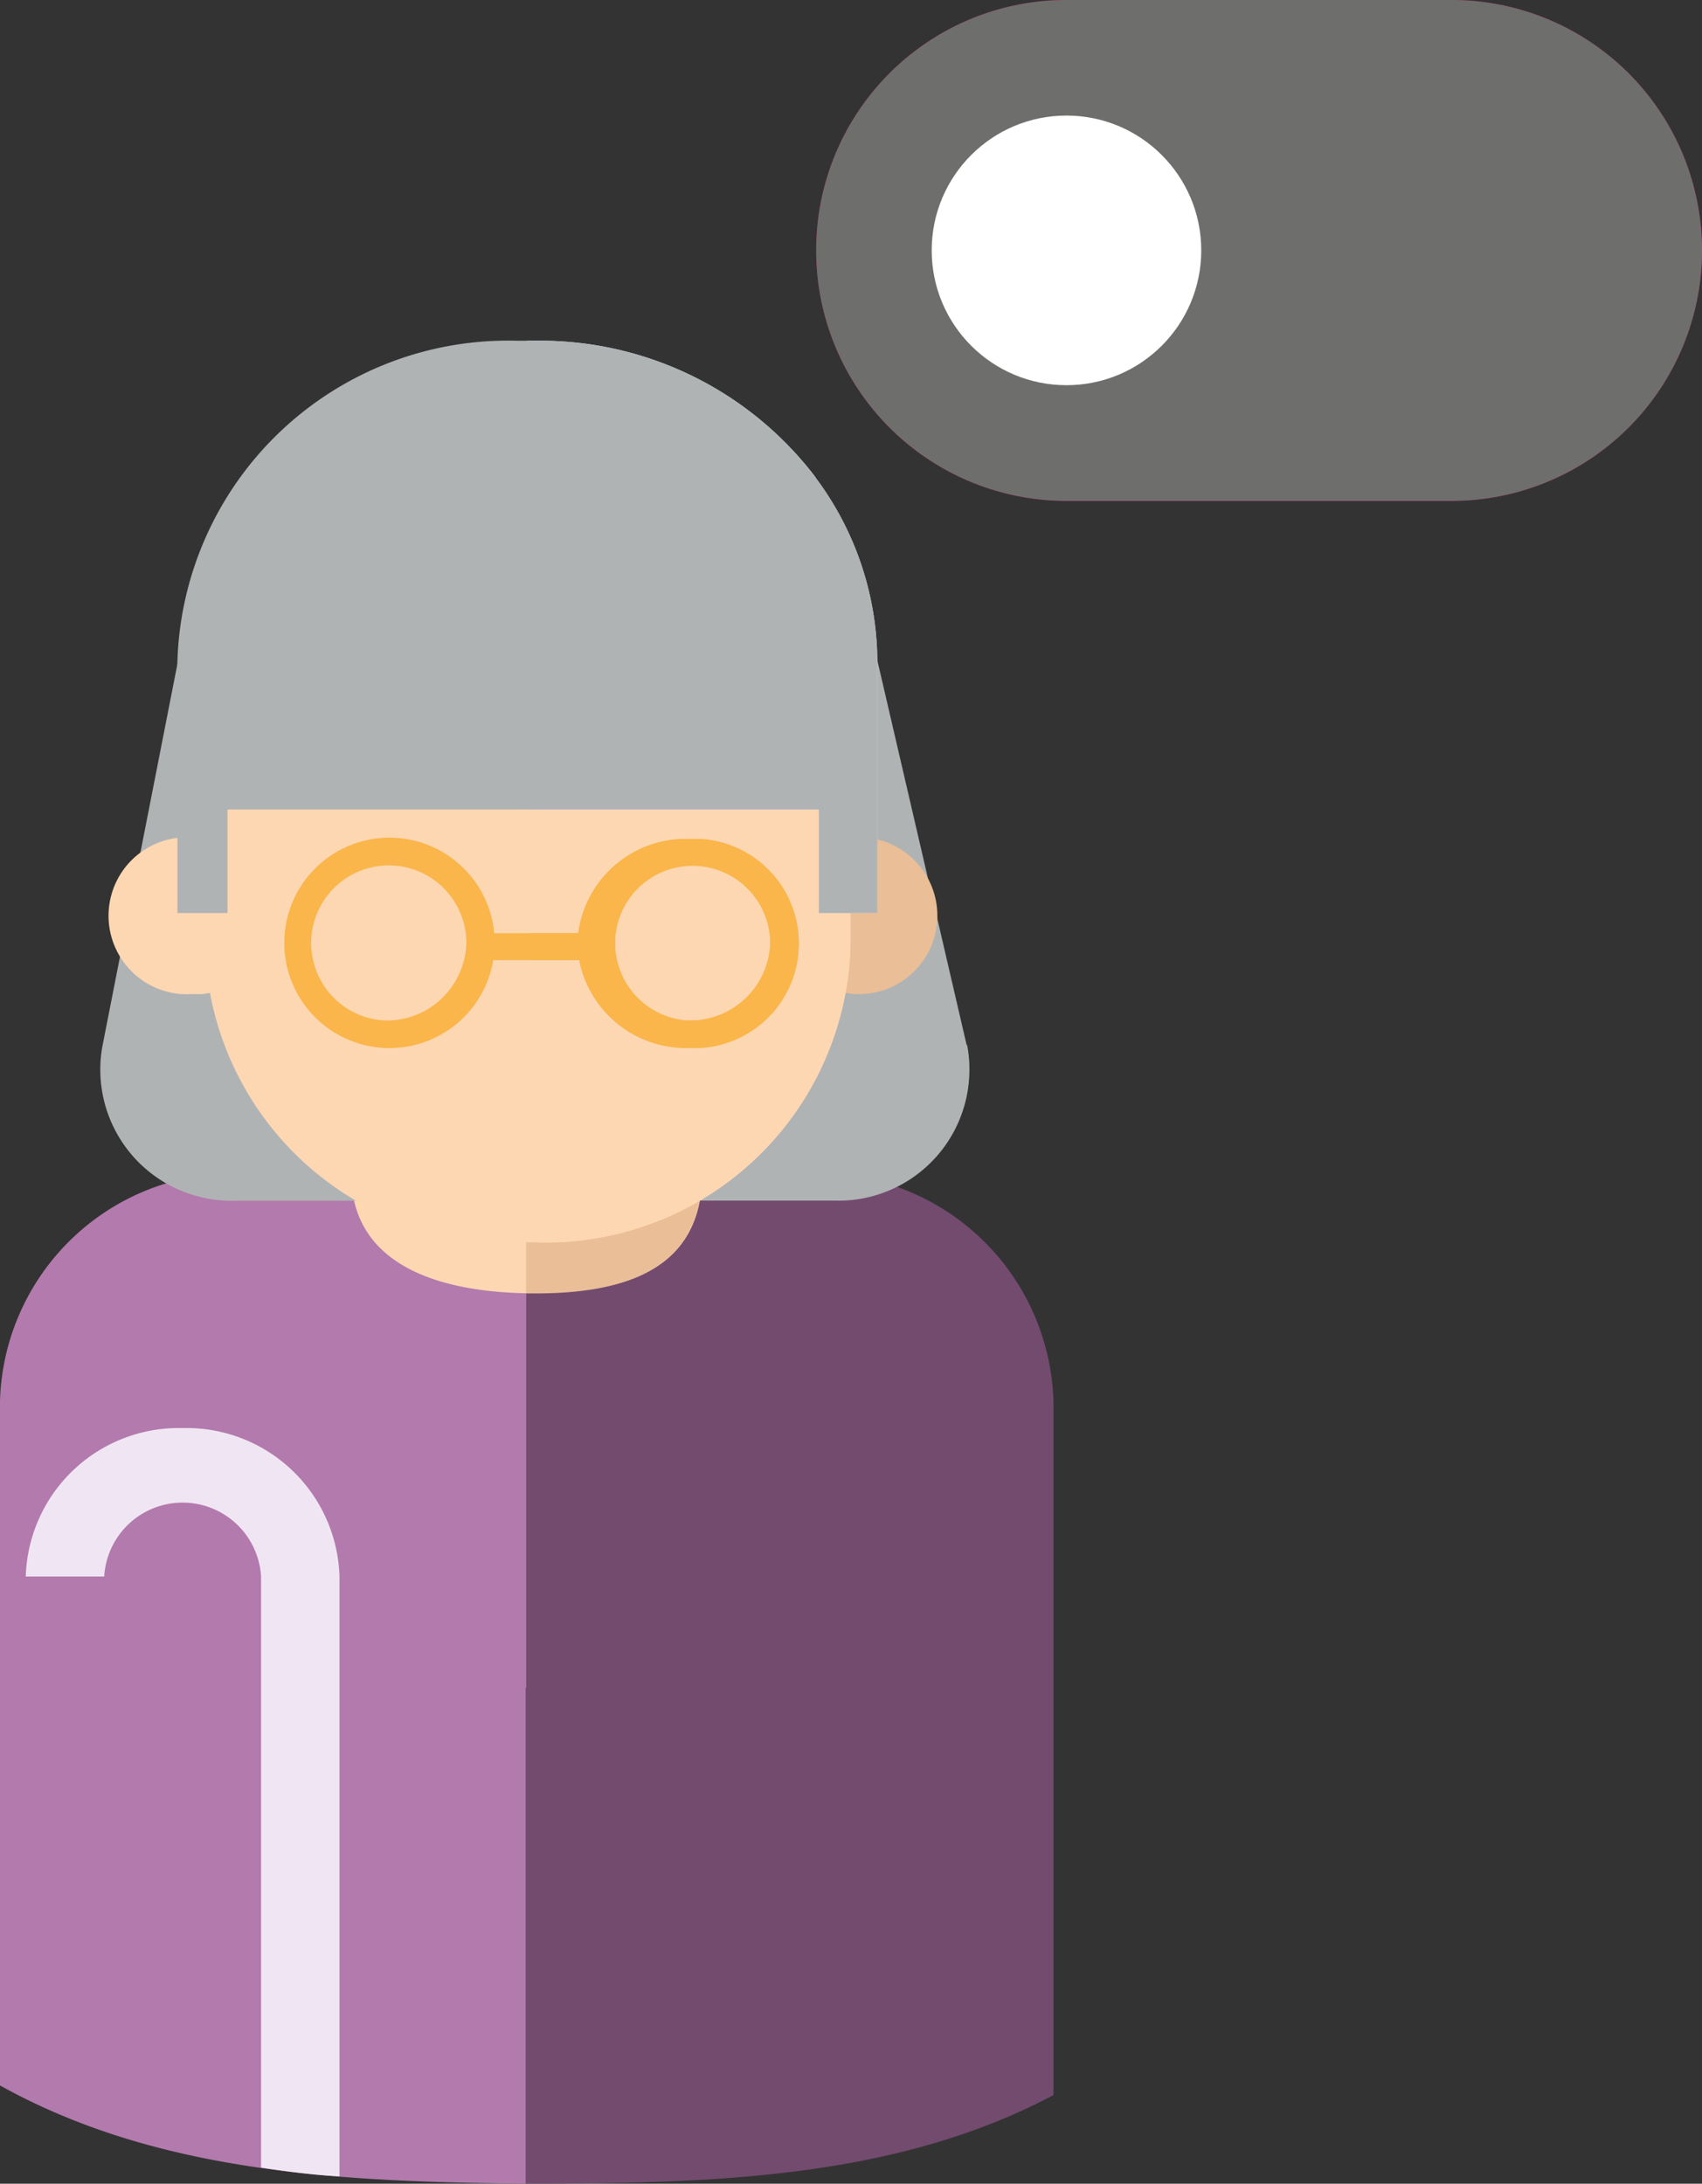 <svg id="Layer_1" data-name="Layer 1" xmlns="http://www.w3.org/2000/svg" xmlns:xlink="http://www.w3.org/1999/xlink" viewBox="0 0 120.22 154.2"><rect x="0" y="0" width="120.22" height="154.2" fill="#333333" stroke="none"/><defs><style>.cls-1{fill:none;}.cls-2{fill:#d80361;}.cls-3{fill:#fff;}.cls-4{clip-path:url(#clip-path);}.cls-5{fill:#fdd7b2;}.cls-6{fill:#eabe96;}.cls-7{fill:#f4e3c3;}.cls-8{fill:#b37aad;}.cls-9{fill:#734b6f;}.cls-10{fill:#f0e6f3;}.cls-11{fill:#b0b3b4;}.cls-12{fill:#cfdbe6;}.cls-13{fill:#fab64b;}.cls-14{fill:#6e6e6d;}</style><clipPath id="clip-path" transform="translate(-24.93 -7.94)"><rect class="cls-1" x="24.93" y="31.99" width="74.41" height="130.15"/></clipPath></defs><g id="Componente_43_12" data-name="Componente 43 12"><g id="Componente_42_7" data-name="Componente 42 7"><path id="Rectángulo_124-5" data-name="Rectángulo 124-5" class="cls-2" d="M100.26,7.94h27.21a17.68,17.68,0,0,1,17.68,17.68h0a17.69,17.69,0,0,1-17.68,17.69H100.26A17.68,17.68,0,0,1,82.58,25.62h0A17.67,17.67,0,0,1,100.26,7.94Z" transform="translate(-24.93 -7.94)"/><circle id="Elipse_54-13" data-name="Elipse 54-13" class="cls-3" cx="102.54" cy="17.68" r="9.52"/></g><g id="Grupo_812" data-name="Grupo 812"><g id="Secure-5"><g id="Grupo_726" data-name="Grupo 726"><g class="cls-4"><g id="Grupo_726-2" data-name="Grupo 726-2"><path id="Trazado_171" data-name="Trazado 171" class="cls-5" d="M70.09,89.68V82H55.43v7.68a1.15,1.15,0,0,1-1.18,1.11H44.15v26.5H81.36V90.79H71.26a1.15,1.15,0,0,1-1.18-1.11h0" transform="translate(-24.93 -7.94)"/><path id="Trazado_172" data-name="Trazado 172" class="cls-6" d="M81.36,90.79H71.26a1.14,1.14,0,0,1-1.17-1.11V82h-8v35.29H81.36Z" transform="translate(-24.93 -7.94)"/><path id="Trazado_173" data-name="Trazado 173" class="cls-7" d="M49.73,90.79H47l10.72,36.32h4.35V99.26c-6.58-.13-12.36-2.21-12.36-8.48" transform="translate(-24.93 -7.94)"/><path id="Trazado_174" data-name="Trazado 174" class="cls-5" d="M78.5,90.79h-4c0,6.47-4.93,8.48-11.78,8.48h-.67v27.84h5.71Z" transform="translate(-24.93 -7.94)"/><path id="Trazado_175" data-name="Trazado 175" class="cls-8" d="M49.73,90.79h-7.8a16.56,16.56,0,0,0-17,16.08V155.2c10.92,6.07,23.6,6.82,37.15,6.93V99.26c-6.57-.13-12.35-2.21-12.35-8.47" transform="translate(-24.93 -7.94)"/><path id="Trazado_176" data-name="Trazado 176" class="cls-9" d="M82.33,90.79h-7.8c0,6.47-4.92,8.48-11.77,8.48h-.68v62.86h.68c13.28,0,25.76-.52,36.58-6.25v-49a16.57,16.57,0,0,0-17-16.07" transform="translate(-24.93 -7.94)"/><path id="Trazado_177" data-name="Trazado 177" class="cls-10" d="M37.83,108.78a10.81,10.81,0,0,0-11.08,10.48h5.54a5.55,5.55,0,0,1,11.08,0V161c1.63.25,3.67.53,5.54.62V119.26a10.81,10.81,0,0,0-11.08-10.48" transform="translate(-24.93 -7.94)"/><path id="Trazado_178" data-name="Trazado 178" class="cls-11" d="M37.81,53.05,32.15,81.89a9.26,9.26,0,0,0,7.53,10.7,9.45,9.45,0,0,0,1.84.14H63V53.26Z" transform="translate(-24.93 -7.94)"/><path id="Trazado_179" data-name="Trazado 179" class="cls-11" d="M93.21,81.74,86.64,53.45,63,53.25V92.72h20.9a9.25,9.25,0,0,0,9.5-9,8.87,8.87,0,0,0-.16-2" transform="translate(-24.93 -7.94)"/><path id="Trazado_180" data-name="Trazado 180" class="cls-5" d="M38.44,67.07a5.54,5.54,0,0,1,.61,11.07c-.21,0-.41,0-.61,0a5.54,5.54,0,0,1-.6-11.07,3,3,0,0,1,.6,0" transform="translate(-24.93 -7.94)"/><path id="Trazado_181" data-name="Trazado 181" class="cls-6" d="M85.92,67.07a5.54,5.54,0,1,1-5.86,5.53,5.7,5.7,0,0,1,5.86-5.53" transform="translate(-24.93 -7.94)"/><path id="Trazado_182" data-name="Trazado 182" class="cls-5" d="M62.84,95.66H61.52a21.54,21.54,0,0,1-22.11-20.9V55.69A21.54,21.54,0,0,1,61.52,34.78h1.32A21.54,21.54,0,0,1,85,55.68v19.1A21.53,21.53,0,0,1,62.84,95.67" transform="translate(-24.93 -7.94)"/><path id="Trazado_183" data-name="Trazado 183" class="cls-5" d="M62.84,34.79h-.71V95.66h.71A21.53,21.53,0,0,0,85,74.77V55.69a21.54,21.54,0,0,0-22.11-20.9" transform="translate(-24.93 -7.94)"/><path id="Trazado_184" data-name="Trazado 184" class="cls-5" d="M73.38,56.09a1.24,1.24,0,0,1-.79-.27,16.28,16.28,0,0,0-19.57,0,1.3,1.3,0,0,1-1.77-.18A1.15,1.15,0,0,1,51.36,54l.07-.06a18.9,18.9,0,0,1,22.74,0,1.14,1.14,0,0,1,.24,1.6l-.06.07a1.22,1.22,0,0,1-1,.44" transform="translate(-24.93 -7.94)"/><path id="Trazado_185" data-name="Trazado 185" class="cls-5" d="M75.64,51.24a1.29,1.29,0,0,1-.79-.28,20,20,0,0,0-24.1,0A1.3,1.3,0,0,1,49,50.79a1.15,1.15,0,0,1,.12-1.62l.07-.06a22.7,22.7,0,0,1,27.27,0,1.16,1.16,0,0,1,.24,1.61l-.06.07a1.29,1.29,0,0,1-1,.44" transform="translate(-24.93 -7.94)"/><path id="Trazado_186" data-name="Trazado 186" class="cls-6" d="M74.17,54A18.73,18.73,0,0,0,62.8,50.17h-.67v2.39c.23,0,.45,0,.67,0a16,16,0,0,1,9.8,3.27,1.3,1.3,0,0,0,1.77-.18A1.14,1.14,0,0,0,74.25,54L74.18,54" transform="translate(-24.93 -7.94)"/><path id="Trazado_187" data-name="Trazado 187" class="cls-6" d="M76.44,49.12A22.55,22.55,0,0,0,62.8,44.56h-.67v2.38h.67a19.69,19.69,0,0,1,12,4,1.29,1.29,0,0,0,.8.27,1.25,1.25,0,0,0,1-.44,1.14,1.14,0,0,0-.12-1.61l-.07-.06" transform="translate(-24.93 -7.94)"/><path id="Trazado_188" data-name="Trazado 188" class="cls-12" d="M82.55,41.66A24.41,24.41,0,0,0,62.9,32h-.77V65.1H82.78v7.31H86.9V54.68a21.76,21.76,0,0,0-4.36-13" transform="translate(-24.93 -7.94)"/><path id="Trazado_189" data-name="Trazado 189" class="cls-11" d="M41,72.41H37.46V54.68A23.37,23.37,0,0,1,61.46,32h1.43a24.45,24.45,0,0,1,19.66,9.67,21.82,21.82,0,0,1,4.35,13V72.41H82.77V65.1H41Z" transform="translate(-24.93 -7.94)"/><path id="Trazado_190" data-name="Trazado 190" class="cls-13" d="M73.53,67.18a7.66,7.66,0,0,0-7.76,6.66H59.84a7.43,7.43,0,1,0-.07,1.9h6.08a7.69,7.69,0,0,0,7.69,6.2,7.39,7.39,0,1,0,.85-14.76c-.28,0-.56,0-.85,0M52.08,80a5.48,5.48,0,1,1,5.79-5.47A5.63,5.63,0,0,1,52.08,80m21.46,0a5.48,5.48,0,1,1,5.8-5.47A5.65,5.65,0,0,1,73.54,80" transform="translate(-24.93 -7.94)"/><path id="Trazado_191" data-name="Trazado 191" class="cls-13" d="M73.53,67.18a7.66,7.66,0,0,0-7.75,6.66h-3.4v1.9h3.46a7.69,7.69,0,0,0,7.69,6.2,7.39,7.39,0,1,0,.86-14.76c-.29,0-.57,0-.86,0m0,12.85a5.48,5.48,0,1,1,5.8-5.47A5.65,5.65,0,0,1,73.53,80" transform="translate(-24.93 -7.94)"/></g></g></g></g><g id="Componente_42_9" data-name="Componente 42 9"><path id="Rectángulo_124-6" data-name="Rectángulo 124-6" class="cls-14" d="M127.47,7.94H100.26A17.67,17.67,0,0,0,82.58,25.62h0a17.68,17.68,0,0,0,17.68,17.69h27.21a17.69,17.69,0,0,0,17.68-17.69h0A17.68,17.68,0,0,0,127.47,7.94Z" transform="translate(-24.93 -7.94)"/><circle id="Elipse_54-14" data-name="Elipse 54-14" class="cls-3" cx="75.33" cy="17.68" r="9.52"/></g></g></g></svg>